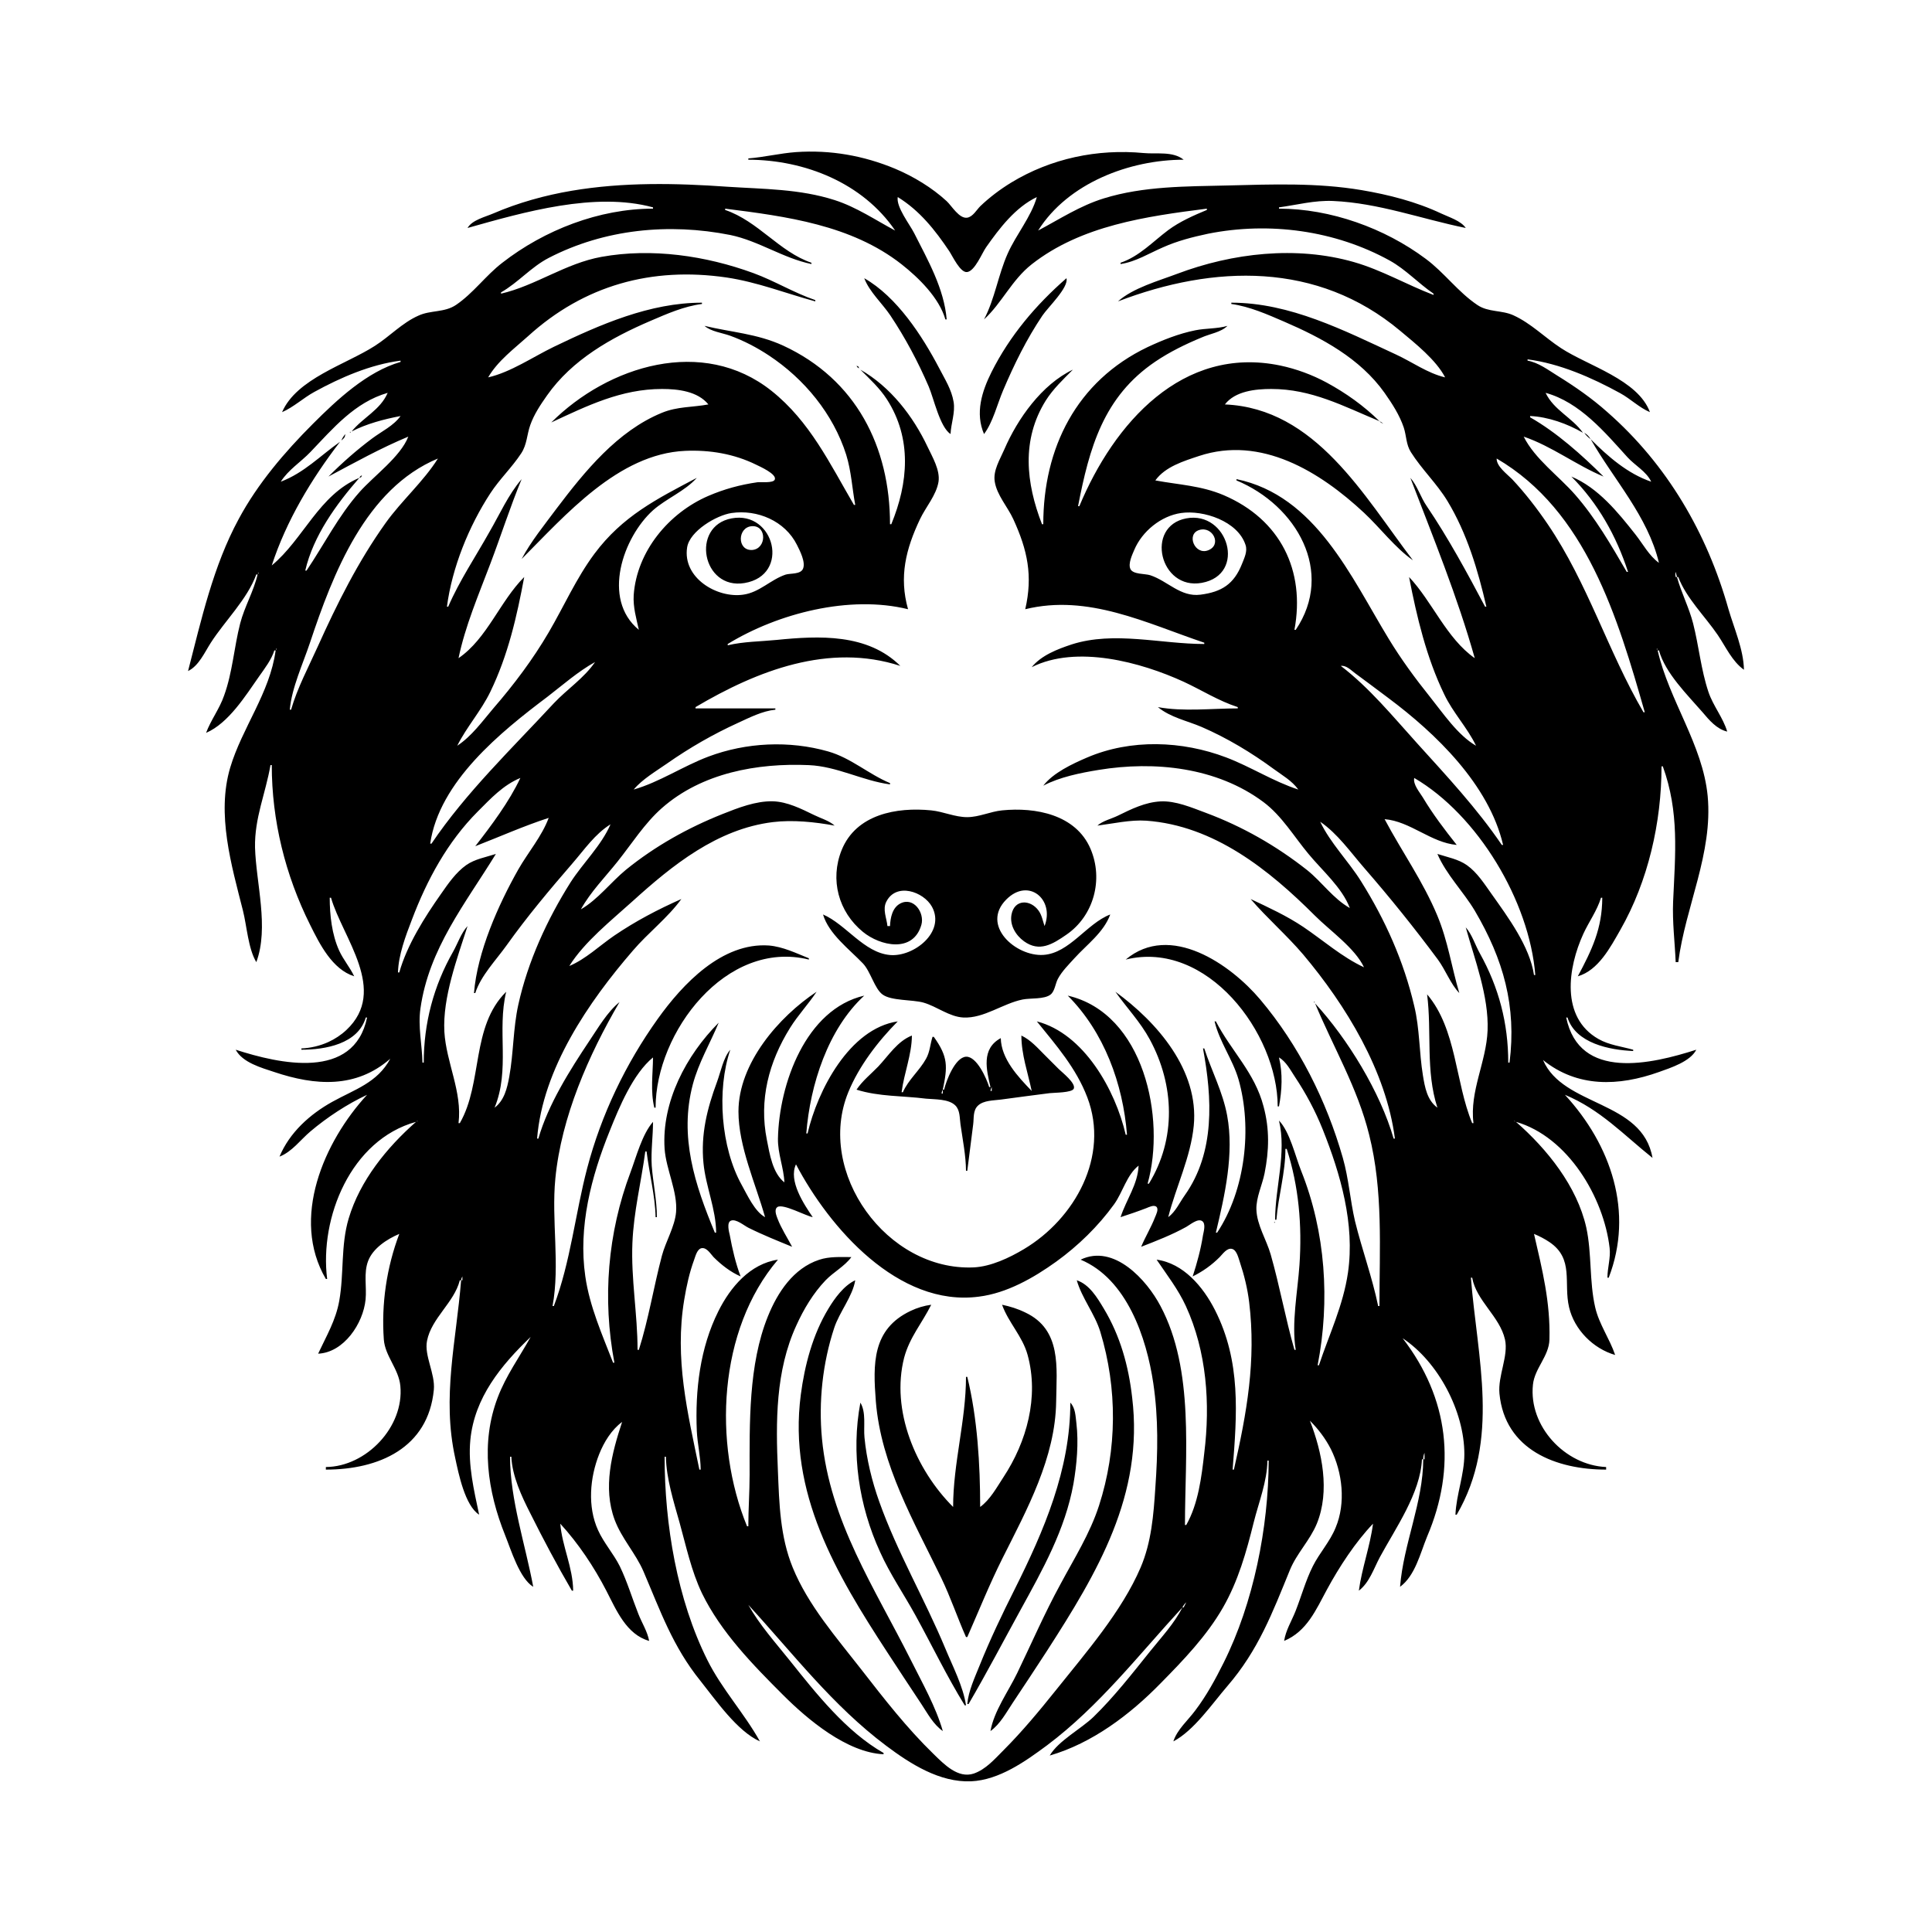 <?xml version="1.0" encoding="UTF-8"?>
<svg xmlns="http://www.w3.org/2000/svg" xmlns:xlink="http://www.w3.org/1999/xlink" width="1500pt" height="1500pt" viewBox="0 0 1500 1500" version="1.1">
<g id="surface1">
<path style=" stroke:none;fill-rule:nonzero;fill:rgb(0%,0%,0%);fill-opacity:1;" d="M 581 123 L 581 124 C 624.816 124.121 669.844 142.02 695 179 C 679.418 170.707 664.98 160.789 648 155.344 C 620.883 146.645 593 146.828 565 145 C 524.652 142.148 484 141.328 444 148.082 C 423.23 151.582 402.352 157.375 383 165.719 C 376.703 168.434 366.508 170.82 363 177 C 407 164.613 462 148.734 507 161 L 507 162 C 465.301 162 422.742 178.527 390 204 C 377 214 367.562 227.578 354 236.777 C 345 242.777 334.426 240.703 325 245 C 312.32 250.555 302.59 261.184 291 268.562 C 268.551 283 230.227 294 219 320 C 228 316.078 235.359 309.059 244 304.312 C 264.457 293.07 287.676 283.012 311 280 L 311 281 C 285 288.449 261.508 310.492 243 329 C 221 351 200 375.594 185.309 403 C 165.496 439.547 156.324 481.09 146 521 C 154.312 517.039 158.883 506.465 163.691 499 C 174.777 481.785 191.91 465.367 199 446 L 200 446 C 196.969 459.105 189.84 471 186.477 484 C 181.715 502.508 180.543 522 174 540 C 170.508 550.246 163.691 559 160 569 C 177.488 561.453 190.648 540.141 201.277 525 C 205.621 518.812 210.703 512.258 213 505 L 214 505 C 209.562 538 187.957 565 178.723 596 C 167.996 632.133 179.719 671.816 188.625 707 C 191.66 719 192.668 736.5 199 747 C 209 720.113 198.816 685.777 198 658 C 197.559 635 206.234 616 210 594 L 211 594 C 211 637.086 221.492 679.477 240.754 718 C 248.207 733 257.906 752.555 275 758 C 271.688 751 266.527 745.086 263.312 738 C 257.664 725.562 256 710.527 256 697 L 257 697 C 265.977 728.16 301.668 769 268.91 799.711 C 264.859 803.508 260 806.715 255 809 C 248.418 812 241.191 813.691 234 814 L 234 815 C 252.414 815 277.938 810.609 284 790 L 285 790 C 274.734 839.102 217 826 183 815 C 188.281 825 203 829.016 213 832.332 C 244.84 843 276.371 845.191 303 822 C 293 840.695 275.34 845.801 258 855.438 C 240.555 865.137 224.844 879.262 217 898 C 226.727 894.238 233.227 885 241 878.438 C 254 867.441 269.531 857.223 285 850 C 251.438 886.441 225.5 946 253 993 L 254 993 C 247.988 945.438 272.324 885 323 871 C 300.262 891 279.469 916.641 270.723 946 C 264.453 967.023 267.188 988.684 263.387 1010 C 260.68 1025.168 253.402 1037.281 247 1051 C 267 1050.078 281.973 1027.555 283.828 1009 C 284.816 999.145 282.195 988.48 285.816 979 C 289.617 969.051 300.582 962 310 958 C 300.199 984 296 1012.266 298 1040 C 299 1053 309.551 1062.715 310.828 1076 C 313.891 1107.758 284.426 1138.738 253 1139 L 253 1141 C 293.938 1141 332.496 1124.371 336.828 1079 C 338 1066.504 329.211 1052.48 331.543 1041 C 335 1023.285 352.621 1011.367 357 994 L 358 994 C 354.277 1041.105 342.945 1084.559 353.426 1132 C 356 1144.02 361 1169 372 1176 C 368 1157.035 363.281 1137.527 365.172 1118 C 368.352 1085.125 389 1060 412 1038 C 403.316 1053.656 392.801 1068.105 386.426 1085 C 373 1120.207 378.398 1157.77 392.199 1192 C 396.711 1203.188 403.426 1225.531 414 1232 C 407.941 1199.375 396 1164.262 396 1131 L 397 1131 C 397.656 1146.023 405 1161.758 411.754 1175 C 421.844 1195.184 432.633 1215.52 444 1235 L 445 1235 C 444.852 1217.02 436.441 1200.629 435 1183 C 449 1198.227 461.254 1216.617 470.742 1235 C 478.504 1250.031 486.281 1269 504 1274 C 502.707 1266.742 498.324 1260 495.602 1253 C 490.723 1240.707 487 1228 481.191 1216 C 476.305 1206.23 468.832 1198 464.312 1188 C 456 1169.762 457.965 1147.219 465.203 1129 C 468.891 1119.723 474.809 1110 483 1104 C 475 1128.25 467.914 1155 477.23 1180 C 482.617 1194.469 493.527 1206 499.574 1220 C 512.77 1250.832 522.262 1278.312 543.805 1305 C 555.781 1320 572.328 1344.125 590 1352 C 577.836 1330.148 560.523 1311.508 549.27 1289 C 525.68 1241.816 516 1183.41 516 1131 L 517 1131 C 517.352 1148 523 1165.766 527.574 1182 C 532.707 1200.461 536.73 1219.66 545 1237 C 559.684 1267.164 584.559 1292.598 608 1316 C 627 1335.012 657.555 1360.699 686 1362 L 686 1361 C 656.883 1344.41 633.609 1314.762 613 1289 C 602 1275.266 589.586 1261.406 581 1246 C 615.871 1284 646.449 1324.211 688 1355.371 C 706.75 1369.438 729.547 1384.031 754 1383 C 775.844 1382.004 796.176 1367.473 813 1355 C 853.613 1324.461 883.93 1285 918 1248 C 911.859 1260.344 901.574 1271.281 893 1282 C 879 1299.418 865 1317.426 848.996 1333 C 839.258 1342.387 821.738 1351.531 815 1363 C 848 1353.43 877.363 1331.203 901 1307 C 918.73 1289 936.887 1270.164 949.574 1248 C 961.352 1227.422 967.664 1205 973.371 1182 C 977.246 1166.508 983.867 1150.078 984 1134 L 985 1134 C 984.855 1186 973.234 1244.59 950 1291 C 943.645 1303.773 936.684 1316.547 928 1328 C 922.391 1335.629 913.945 1342.773 911 1352 C 927 1343.629 941.223 1322.652 953 1309 C 977 1281.105 987.812 1252.398 1001.453 1219 C 1006.746 1206.031 1017 1196 1022.371 1183 C 1032.746 1157.52 1026.488 1127.461 1017 1103 C 1023.516 1109.57 1029 1116.695 1033.242 1125 C 1042.328 1143.172 1045 1167 1037 1186 C 1032.562 1197 1024.504 1205.559 1019.27 1216 C 1013.66 1227.191 1010.391 1239.402 1005.797 1251 C 1002.777 1258.625 998.23 1265.793 997 1274 C 1014.688 1266.598 1021.727 1249.832 1030.309 1234 C 1039.785 1216.523 1052.27 1197.387 1066 1183 C 1063.734 1200.551 1057.359 1217.473 1055 1235 C 1063.23 1228.684 1066.512 1218 1071.309 1209 C 1083.449 1186.555 1102.797 1159.297 1104 1133 L 1105 1133 C 1104.906 1166.43 1089.633 1198.664 1087 1232 C 1098.766 1223.316 1102.66 1206 1108 1193 C 1131 1139.164 1124.969 1085.672 1089 1039 C 1116.629 1057.277 1136.922 1095.793 1136.922 1129 C 1136.922 1145 1130.68 1160.188 1130 1176 L 1131 1176 C 1164.957 1117.82 1146.93 1054.469 1142 992 L 1143 992 C 1146.215 1010.035 1164.441 1022.074 1168.469 1040 C 1171.324 1052.703 1162.84 1068.234 1164.172 1082 C 1168.406 1125.777 1208.305 1141 1247 1141 L 1247 1139 C 1215 1137.605 1186.707 1107.266 1190.176 1075 C 1191.547 1062.211 1202.648 1053 1202.984 1040 C 1203.746 1011 1197.488 986.047 1191 958 C 1195.195 959.746 1199.227 961.809 1203 964.359 C 1222.254 977.367 1213.77 996.023 1218.234 1015 C 1222.324 1032.359 1236.906 1047.074 1254 1052 C 1249.688 1039.258 1241.527 1028.195 1238.5 1015 C 1233.828 994.641 1236 973.457 1231.574 953 C 1224.387 921 1201.191 892.137 1177 871 C 1217.285 882.605 1245.199 929.664 1249.715 969 C 1250.586 976.594 1248 984.352 1248 992 L 1249 992 C 1268.648 941.062 1250.879 889 1215 850 C 1242.496 861.449 1260.508 881 1283 899 C 1275.234 854.059 1213.777 859.559 1198 823 C 1224.695 844.52 1256.613 843.488 1288 832.309 C 1297.219 829.023 1312.344 824.168 1317 815 C 1282.277 826.102 1226.227 839.41 1216 790 L 1217 790 C 1223.41 810.078 1249.617 815.211 1268 816 L 1268 815 C 1258.895 812.441 1249.344 811.418 1241 806.66 C 1211.383 789.777 1217.348 751.125 1229.309 725 C 1233.598 715.633 1240 707 1243 697 L 1244 697 C 1243.934 721 1235.938 737.531 1225 758 C 1240.965 753.391 1250.316 735.449 1258 722 C 1279.637 684.113 1290 638.422 1290 595 L 1291 595 C 1303.902 630.504 1300.66 663 1299 700 C 1298.344 716 1300.324 731.258 1301 747 L 1303 747 C 1308.578 703.797 1330 662.535 1325.828 618 C 1322 578.172 1295.934 544 1287 505 L 1288 505 C 1293 522.719 1310 539.328 1321.871 553 C 1327 559.102 1332.848 566.066 1341 568 C 1337.797 557.105 1329.988 548 1326.355 537 C 1320.621 519.785 1319 501.523 1314.523 484 C 1311.344 471.633 1305.348 460.242 1302 448 L 1303 448 C 1309.223 464.422 1323.855 478.578 1333.656 493 C 1339.875 502.152 1344.801 513.465 1354 520 C 1353.676 504.242 1346.406 488.055 1342 473 C 1325.426 414.035 1294.398 360.688 1248 320 C 1235.828 309.133 1222.758 300.098 1209 291.574 C 1201.848 287.145 1194.426 281.504 1186 280 L 1186 279 C 1211 282.242 1236 293.223 1258 305.312 C 1266 309.715 1272.574 316.363 1281 320 C 1271.746 294.766 1232.852 284 1212 270.305 C 1199.414 262.109 1188.816 251.09 1175 244.793 C 1165.879 240.637 1155.609 242.59 1147 236.777 C 1132 226.711 1121.387 211.668 1107 201 C 1075 177.047 1032.891 162 993 162 L 993 161 C 1007 159.094 1020.543 155.406 1035 156.039 C 1070.387 157.59 1103.629 170 1138 177 C 1134.379 171.469 1124.879 168.555 1119 165.781 C 1099.543 156.598 1078 151.133 1057 147.586 C 1022.375 141.777 987.883 143.133 953 144 C 921 144.77 887.93 144.453 857 154.027 C 838.484 159.758 822.934 170 806 179 C 829.191 142 877.324 124 919 124 C 910.527 117.23 898 119.785 888 118.828 C 852 115.406 815.922 123 785 141.812 C 776.508 147.016 768.242 153.227 761 160.172 C 758.219 163 755.293 168.281 751 169 C 744.711 170 738.891 159.773 734.984 156.172 C 723.656 145.719 709.207 137 695 131.012 C 670.367 120.762 644.68 116.262 618 118.09 C 605.59 119 593.398 122.02 581 123 M 697 153 C 713.977 163.43 726 178.594 737 195 C 739.488 198.715 745.562 212 750.926 211.219 C 756.965 210.336 762.395 196.543 765.59 192 C 775.984 177.23 788.281 161 805 153 C 800.52 168.559 788.871 182.172 782.309 197 C 775 213.41 772.348 232.16 764 248 C 777.914 235.25 785.496 217.418 801 205.211 C 839.539 175 889.992 168 937 162 L 937 163 C 926.688 167.293 915.98 172 907 178.664 C 894.949 187.699 884.578 199.035 870 204 L 870 205 C 881.809 203.258 892.254 196.613 903 192 C 914.172 187 926 184 938 181.449 C 985.395 172 1036.508 178.824 1079 202.312 C 1091.395 209.164 1101.309 220.047 1113 228 L 1113 229 C 1092 221 1072.746 209.633 1051 203.426 C 1006.438 190.711 956.98 196.367 914 212.574 C 899.59 218.012 879.535 223.621 868 234 C 942.645 205.418 1022.828 203.066 1087 256.754 C 1098.711 266.551 1114.914 279.344 1122 293 C 1108.289 289.75 1096.617 281.148 1084 275.309 C 1043.539 256.59 1001.609 235 956 235 L 956 236 C 970.277 238 983.883 244.062 997 249.719 C 1026.293 262.348 1056 278.254 1074.965 305 C 1080.855 313.379 1086.617 322.223 1089.898 332 C 1092 338.461 1091.633 345.047 1095.383 351 C 1103.828 364.395 1115.566 375.445 1123.797 389 C 1138.93 414 1147.523 442.746 1154 471 L 1153 471 C 1139 444.551 1124.48 417.762 1107.746 393 C 1103 386.188 1100.383 377 1095 371 C 1112.727 417.289 1131.543 463.227 1145 511 C 1123 495.602 1112 467 1094 448 C 1099.996 479 1107.477 510.512 1121.258 539 C 1128 553.254 1139.301 565 1146 579 C 1131.738 570.758 1120.387 553.711 1110.199 541 C 1098.699 526.652 1087.758 511.727 1078.203 496 C 1049 448.109 1021.57 384.742 960 372 L 960 373 C 1006.664 392.434 1036.395 444 1006 489 L 1005 489 C 1013.566 443.02 994.195 403.328 950 384.426 C 932.461 377 915.297 376.398 897 373 C 904.699 362.301 918.988 358 931 354 C 979.203 338.094 1024.688 366.129 1059 398.09 C 1071.547 409.777 1083 425.188 1097 435 C 1058.977 385.164 1021.574 317.031 951 314 C 959 303.605 974.754 302 987 302 C 1018.344 302 1042.93 315.312 1071 327 C 1058.809 315 1045 305.191 1030 297.027 C 1018.84 291 1006.414 286.414 994 283.805 C 918 268 864.785 328.668 838 393 L 837 393 C 845.762 347.82 856.641 308.023 897 280.746 C 908.238 273.148 920.547 267.152 933 262 C 939.391 259.129 947.969 258 953 253 C 945.18 255.312 936 254.812 928 256.449 C 915.238 259.016 902.715 264 891 269.484 C 835.598 296 810 348 810 407 L 809 407 C 796.582 375 792.891 341.527 811.914 311 C 817.613 302 825.441 294.559 833 287 C 808.871 298.465 790 325.141 779.719 349 C 776.418 356.648 770.852 365.336 772.328 374 C 774 384.441 782.344 393.535 786.691 403 C 797.816 427.215 801.977 447 796 473 C 844.824 461 890 483.816 935 499 L 935 500 C 901.176 500 865 489.762 832 500.344 C 820.977 504 808.496 508.789 801 518 C 835.922 500.469 885.852 514.129 919 529.309 C 933 535.789 946 544.141 961 549 L 961 550 C 940.949 550 918.727 552.66 899 549 C 908.836 557.082 921.531 559.523 933 564.426 C 952.789 573 971.691 584.402 989 597.117 C 995.711 602.047 1003 606.102 1008 613 C 988.406 606.625 971.184 595.34 952 588.062 C 917.758 575.074 878 573.586 844 588.148 C 832.582 593.039 817.688 600 810 610 C 822.758 603.277 838.852 600.07 853 597.754 C 896.434 590.641 944.766 595.68 981 622.762 C 995.168 633.348 1004.711 649.57 1015.922 663 C 1026.652 676 1041.957 689.059 1048 705 C 1035 697.609 1026.543 685 1015 675.664 C 991 656.707 964.52 641.582 936 631 C 925.227 627 912.746 621.602 901 622.211 C 889.199 622.82 878.402 628.129 868 633.242 C 862.812 635.797 856.332 637.18 852 641 C 864 639.473 877.824 636.324 890 637.184 C 942.52 641 985.176 675.176 1021 711 C 1032.609 722.609 1052 736.105 1059 751 C 1042 743.113 1027.367 730.137 1012 719.746 C 998.98 711 985 704.621 971 698 C 983.887 713 998.941 726 1011.727 741 C 1045 780.508 1076.238 831.648 1083 884 L 1082 884 C 1071.68 848 1046.262 806.445 1021 779 C 1035.258 813.246 1053.996 844.574 1063 881 C 1073.98 924.496 1071 969.543 1071 1014 L 1070 1014 C 1065.395 991.695 1057.438 970.152 1052 948 C 1048.242 931.777 1047.168 915.109 1042.574 899 C 1029.863 854.465 1008.324 811.453 978.41 776 C 955.402 748.734 908.539 716 874 745 C 937 729.441 991.961 802.121 992 859 L 993 859 C 995.336 846.43 996 833.5 993 821 C 998.594 824.238 1001.824 830.734 1005.332 836 C 1013.977 849 1021.227 862.52 1027 877 C 1040.832 911.684 1052 950.398 1046.57 988 C 1042.883 1013.488 1032 1036 1024 1060 L 1023 1060 C 1032.715 1010 1029.23 956.586 1010.199 909 C 1005.66 897.648 1001.441 878.73 993 870 C 999 895.234 990 921.805 990 947 L 991 947 C 992.465 928.449 998 910.742 998 892 L 999 892 C 1008.406 921 1010.988 951.668 1008.91 982 C 1007.48 1003 1002.578 1027.273 1006 1048 L 1005 1048 C 998 1023.539 993.551 998.449 986.574 974 C 983.301 962.527 975.824 951.129 975.461 939 C 975.184 929.781 980 920 981.801 911 C 985.34 893.207 985.77 876.637 981 859 C 974.195 832.77 955.926 816.016 944 793 L 943 793 C 946.742 808.789 957 822.367 961.574 838 C 972.387 875.734 966.852 924 945 957 L 944 957 C 950.938 928 958.285 895.758 952.738 866 C 949.309 847.598 940.73 831.617 935 814 L 934 814 C 941.172 852.594 943.48 894.672 919.859 928 C 915.738 933.812 912.797 940.695 907 945 C 913 921.496 924.477 898.312 926.828 874 C 931 831 898.438 793.59 866 770 C 874.855 782.582 885.258 793.277 892.691 807 C 911.949 842.547 913.293 884.211 892 919 L 891 919 C 905.27 868.242 888.215 786.699 829 773 C 857.301 801.379 871.879 841.473 875 881 L 874 881 C 865.945 846.188 841.52 802.473 805 793 C 820 811.555 835.539 829.246 844.188 852 C 861.555 897.711 834.562 946.188 795 969.801 C 783.707 976.539 769.371 983.355 756 984 C 688.602 987.02 633.188 910.203 658.605 848 C 666.891 827.723 681.688 808.441 697 793 C 659.473 798.543 634.699 846.723 627 880 L 626 880 C 628.98 842.273 642.777 799 671 773 C 625.527 783.52 604.848 841.742 604 884 C 603.785 895.605 608.5 906.547 609 918 C 599.82 910.797 597.57 896 595.398 885 C 589.176 854 596.828 824.66 613.426 798 C 619.59 788.102 627.605 779.664 634 770 C 604.637 789.445 573.34 825.512 573.34 863 C 573.34 890.051 586.723 919.164 594 945 C 585.988 940.684 580.207 927.805 575.863 920 C 559.707 891 556.332 846.512 567 815 C 561.656 821.062 559.496 832.391 556.68 840 C 548.992 860.777 544 880.629 546.172 903 C 547.902 921.184 555.949 938.785 556 957 L 555 957 C 539.52 919.812 527.184 882.574 537.883 842 C 542.395 825 551.273 810.152 558 794 C 532.797 819.273 513.59 855.469 516 892 C 517.188 908.047 526.176 925.242 524.906 941 C 524 952.191 516.785 964.016 513.883 975 C 507.504 999.148 503.562 1024.195 496 1048 L 495 1048 C 495 1020.348 489.828 992.691 491 965 C 492 940.719 497.781 918 501 894 L 502 894 C 504 910.742 508.652 928.152 509 945 L 510 945 C 510 931.586 507 918.363 506 905 C 505.309 893.594 506.992 882.344 507 871 C 498.613 880.508 494 898.137 489.574 910 C 471.703 957.395 467.641 1008.312 477 1058 L 476 1058 C 467.496 1036.078 457.828 1014.473 454.43 991 C 448.844 952.445 459 913.602 473.398 878 C 480.688 859.777 491.508 833.613 507 821 C 506.891 834.09 504.906 847.004 508 860 L 509 860 C 509 801.586 563.672 729.152 628 745 L 628 744 C 618 740 607.832 735 597 734.09 C 560.551 731.535 530 764.023 510.711 791 C 485.699 826 466.812 865.441 455.883 907 C 446.629 942.207 443 979.77 430 1014 L 429 1014 C 434.93 982.062 428 947.41 431.172 915 C 435.809 867.234 457 819.035 481 778 C 471.469 785.711 464.418 798 457.668 808 C 442.484 830.773 425.582 857.48 418 884 L 417 884 C 421.312 829.816 457 777.785 491.426 738 C 503 724.41 518.629 712.418 529 698 C 510.578 706.203 493.746 715 477 726.344 C 465.559 734.133 454.816 744.637 442 750 C 453.773 731.176 474.629 714.645 491 699.828 C 522 671.742 556.875 643.582 600 638.285 C 615.469 636.387 632.754 638.168 648 641 C 643.676 637.109 637.211 635.355 632 632.754 C 622.191 628 611.207 622.41 600 622.129 C 586.859 621.801 573 627.215 561 632 C 534 642.73 508.527 657 486 675.262 C 474.18 685 464.227 698.355 451 706 C 458.59 692.367 469.723 681.117 479.398 669 C 490.559 655.031 500.484 639.16 514 627.285 C 544.969 600.078 587.977 592.285 628 594.039 C 650 595.012 669.531 606.105 691 609 L 691 608 C 674.238 601 660.781 588.504 643 583.426 C 612.828 574.816 579.398 576.375 550 587.426 C 530.387 594.797 512 607.254 492 613 C 498.645 605 509.398 598.73 518 592.719 C 535.508 580.484 553.582 570.09 573 561.23 C 582 557.098 591.961 552 602 551 L 602 550 L 540 550 L 540 549 C 588 520.598 643.633 499 699 517 C 673.555 491.766 636 493.523 603 496.832 C 590.465 498.086 577.285 498.066 565 501 L 565 500 C 604 476.117 659.676 461.832 705 473 C 697.895 447.773 703.258 426.273 714.32 403 C 718.773 393.633 726.961 384.449 728.668 374 C 730 365.02 723.918 354.828 720.219 347 C 708.914 323.07 691.336 300.297 668 287 C 675.27 294.27 682.957 301.297 688.562 310 C 708.238 340.566 705.191 375 692 407 L 691 407 C 691 347 664.73 294.555 608 268.309 C 587.594 259 568 258.039 547 253 C 552 257.43 560.695 258.406 567 260.695 C 577.531 264.52 587.664 269.828 597 276.004 C 624.48 294.18 646.898 321.344 656.973 353 C 661 366 661.559 379 664 392 L 663 392 C 644.297 360 628.785 327.145 599 303.449 C 545.715 261.062 472.312 283.812 428 328 C 455.969 315 482.348 302 514 302 C 526.43 302.004 541.652 303.754 550 314 C 537.562 316.309 526 315.531 514 320.453 C 479.371 334.594 453.961 366 432 395 C 422.676 407.598 412.422 420.055 405 434 C 438.805 400.195 480 352.312 532 350.039 C 550.941 349.211 569.871 352.32 587 360.758 C 589.762 362.117 603.309 368.062 601.539 372.348 C 600.316 375.309 590.66 374.047 588 374.43 C 574.77 376.324 562.281 379.719 550 385 C 519.277 398.215 494.438 428 492 462 C 491.441 471.391 494 480 496 489 C 466.812 465 483.891 417 507 396.172 C 517.367 387 531.77 381.391 541 371 C 509.922 387.379 483.277 400.707 461.477 430 C 447.359 449 437.879 470.688 425.988 491 C 413.668 512.047 399 531.539 383 550 C 374.41 560.133 366.258 571.555 355 579 C 362.289 564.352 373.508 552 380.742 537 C 394.445 508.68 401.281 478.691 407 448 C 388 467 378.262 495.738 356 511 C 361.195 486 371.5 462 380.574 438 C 388.93 416.043 396 393.742 405 372 C 394.676 384 387.949 399.336 380 413 C 369.371 432 356.602 451.039 348 471 L 347 471 C 351 440.637 364 408.559 380.695 383 C 387.844 372.02 397.426 363 404.645 352 C 409.219 345.09 409 337.598 411.699 330 C 414.648 321.66 419.664 314.188 424.723 307 C 444.273 279.211 474.438 262.266 505 249.148 C 517.875 243.625 530.996 237.809 545 236 L 545 235 C 504.508 235 465.859 252 430 269.258 C 413.828 277.082 396.512 289 379 293 C 386.402 280.191 399.199 270.723 410 261 C 453.523 221.449 506 207 564 215.426 C 588 219 609.816 227.672 633 234 L 633 233 C 616.48 227.375 601.422 218.074 585 212.055 C 548 198.508 505.969 192.383 467 199.426 C 438.926 204.496 416 221.734 389 228 L 389 227 C 402.277 219.434 412.336 207.328 426 200.258 C 469.359 177.824 519.379 173 567 182.449 C 589 187 607.98 200.441 630 205 L 630 204 C 605 195.477 588.75 171.77 563 163 L 563 162 C 610.348 168 661 174.598 700 205.211 C 713.312 215.691 729.172 231.242 734 248 L 735 248 C 733 224.047 720.395 202 709.758 181 C 706.211 174.023 695.707 160.762 697 153 M 696 179 L 695 180 L 696 179 M 806 179 L 805 180 L 806 179 M 671 216 C 675 226.609 685 235.535 691.332 245 C 702.938 262.402 712.715 280.809 721 300 C 725 309.293 729.691 331.551 738 337 C 738.355 328.734 741.773 320.289 740.379 312 C 738.762 302.375 733.66 294.504 729.258 286 C 716 260.695 696.297 230.414 671 216 M 828 216 C 804.223 236.773 783.961 260.656 769.754 289 C 762.289 304 757 320.691 764 337 C 771 327.641 774.258 313.785 778.852 303 C 787.461 282.785 797 263.309 809.332 245 C 813.543 238.688 829.883 223.195 828 216 M 665 284 C 665.77 285.312 665.688 285.23 667 286 C 666.453 284.363 666.637 284.547 665 284 M 834 285 L 835 286 L 834 285 M 301 305 C 295.195 318.449 281.785 324.113 273 335 C 284.637 329 298 325.492 311 323 C 305.504 330.641 296.43 334.824 289 340.375 C 276.812 349.473 265.746 359.254 255 370 C 275.539 359.07 295.395 348 317 339 C 310.945 354.625 290.348 369.41 279.168 382 C 262.781 400.449 251.703 422.672 238 443 L 237 443 C 243.254 416 261 391.578 279 371 C 247.586 384.148 235.543 418.727 211 439 C 222.273 404.348 241.844 371.824 264 343 C 248.41 354 236.266 367 218 374 C 223.789 364.77 233.492 358.797 240.961 351 C 258.562 332.621 275.344 312.391 301 305 M 1282 374 C 1263.676 367.762 1248.5 354.465 1235 341 C 1252.895 372.41 1279.43 400.824 1288 437 C 1280.328 431.48 1275.586 422.352 1269.789 415 C 1256.184 397.738 1240.809 378.711 1220 370 C 1240.781 390.797 1254.949 416.191 1264 444 L 1263 444 C 1250.789 423.078 1238.906 402.344 1222.844 384 C 1210.207 369.566 1191.633 356.328 1183 339 C 1204.891 346.453 1223.742 361.148 1245 370 C 1228.297 353.344 1208.574 335.719 1188 324 L 1188 323 C 1201.945 323.602 1217 329.016 1229 336 C 1220.695 324.242 1206.406 318.465 1200 305 C 1226.488 312.246 1245.883 335.484 1263.574 355 C 1269.465 361.445 1278.223 366 1282 374 M 1071 327 C 1072.223 328.195 1072.422 328.316 1074 329 C 1072.859 328 1072.387 327.691 1071 327 M 271.668 335.332 C 271.223 335.777 272.277 335.723 272.332 335.668 C 272.777 335.223 271.723 335.277 271.668 335.332 M 1230 336 C 1231.551 338.137 1232.863 339.449 1235 341 C 1233.52 338.676 1232.355 337.418 1230 336 M 268 337 C 266.652 338.766 265.879 340 265 342 C 267 340.355 268 339.586 268 337 M 340 356 C 328.891 373.762 311.766 388.73 299.426 406 C 278 436 261.746 468.609 246.695 502 C 239.574 517.789 230.762 534.348 226 551 L 225 551 C 226.484 534 235.27 515.203 240.668 499 C 258.473 445.535 283.84 379.379 340 356 M 1162 356 C 1231.531 396.586 1256 479.523 1277 553 L 1276 553 C 1248.297 505.535 1232.902 453 1201.656 407 C 1193.355 394.805 1184 382.672 1173.961 372 C 1170 368 1161.801 362.016 1162 356 M 279 371 C 280.637 370.453 280.453 370.637 281 369 C 279.688 369.77 279.77 369.688 279 371 M 405 371 L 406 372 L 405 371 M 568 398.301 C 588 395.398 609.438 404.43 618.73 423 C 620.984 427.508 625.742 436.598 623.395 441.695 C 621.453 446 613.734 445 610 446.105 C 598.289 450.023 589.598 460 577 461.699 C 556.68 464.629 529.797 448.641 533.484 425 C 535.473 412.273 556.312 400 568 398.301 M 917 398.301 C 934.309 395.805 960.996 404.629 967 423 C 968.777 428.027 966 433.395 964.203 438 C 958 453.48 948.582 459.582 932 461.711 C 916.523 463.695 906.586 451.051 893 446.598 C 889 445.297 879.574 446.102 877.617 441.695 C 875.781 437.566 879 430.789 880.617 427 C 886.699 412.562 901.332 400.559 917 398.301 M 568 402.469 C 536 408.504 545.172 458.156 578 452.676 C 614 446.645 601.363 396.172 568 402.469 M 921 402.469 C 888.773 408.555 900.457 458.402 933 452.535 C 968.27 446.176 953.434 396.34 921 402.469 M 584 408.52 C 595.527 408.031 595.18 426.102 584 427 C 572 427.691 572.449 409.008 584 408.52 M 931 411.516 C 941.492 408.191 949 423 937.984 427.258 C 927.699 431.246 920.773 414.781 931 411.516 M 404 434 L 405 435 L 404 434 M 202 442 L 201 443 L 202 442 M 200.668 444.668 C 200.723 444.723 200.777 445.777 200.332 445.332 C 200.277 445.277 200.223 444.223 200.668 444.668 M 1301 444 L 1302 448 L 1301 448 C 1300.691 446.242 1300.594 445.66 1301 444 M 214.668 503.668 C 214.723 503.723 214.777 504.777 214.332 504.332 C 214.277 504.277 214.223 503.223 214.668 503.668 M 1286.668 503.668 C 1286.723 503.723 1286.777 504.777 1286.332 504.332 C 1286.277 504.277 1286.223 503.223 1286.668 503.668 M 462 514 C 453.41 526.562 440.375 535 430 546 C 397.594 581 361.738 615.371 335 655 L 334 655 C 341 606.742 388.859 568.234 425 541 C 437 531.742 448.75 521.379 462 514 M 1167 656 L 1166 656 C 1146.621 627.516 1123.203 602.469 1100.172 577 C 1081.52 556.379 1063.254 534 1041 517 C 1045.191 516.426 1048.777 520.211 1052 522.629 C 1060.629 529.094 1069.375 535.402 1078 542 C 1114.82 569.5 1156 609.133 1167 656 M 404 604 C 395.363 622.48 381.414 641 369 657 C 388 649.613 406.543 641.332 426 635 C 420.828 649.129 409.832 662 402.426 675 C 386.816 702.629 370.613 739 368 771 L 369 771 C 373.23 757.633 385.223 745.32 393.289 734 C 409.27 711.578 426.723 690.797 444.719 670 C 453.789 659.516 462 647.457 474 640 C 466.867 656.527 452.648 670 443 685 C 424.742 714 409.828 746.473 402.426 780 C 398.324 798.57 398.762 817.41 395.387 836 C 393.785 844.809 391.492 854.434 384 860 C 396.191 830.277 385.727 800.199 393 770 C 365.5 797.211 375 840.777 357 872 L 356 872 C 359 847.602 346.461 825.18 345 801 C 343.586 774.332 354.984 744.066 363 719 C 358 724.398 355.34 732.629 351.719 739 C 336.621 765.559 329 794.508 329 825 L 328 825 C 327.711 811.012 324.414 797.051 326.43 783 C 333 736.422 361.211 701.73 385 663 C 377.422 665.465 368.586 667 362 671.637 C 353.898 677.41 348 686 342.426 694 C 329.73 712 316 733.711 310 755 L 309 755 C 309.285 741.613 315 726.445 319.809 714 C 331.531 683.074 347.438 653.598 371 630 C 381 620 390.516 609.617 404 604 M 1098 604 C 1147.328 632.816 1187.434 699.609 1192 757 L 1191 757 C 1187.664 734.719 1170.746 712 1158 694 C 1152.449 686.215 1146.891 677.414 1139 671.789 C 1132.324 667.031 1123.684 665.5 1116 663 C 1122.953 679.137 1136 692 1144.988 707 C 1167.328 745 1177.52 781.328 1172 825 L 1171 825 C 1171 794.512 1163.738 766.672 1148.859 740 C 1145.352 733.711 1142.758 725.289 1138 720 C 1145 745.141 1155.988 773.559 1154.961 800 C 1154 824.578 1140.867 847.211 1144 872 L 1143 872 C 1129.766 840.172 1131 799.012 1108 772 C 1111.73 801.355 1106.707 831.434 1116 860 C 1108 854.18 1106.266 844.164 1104.754 835 C 1101.801 817.09 1102.316 798.73 1098 781 C 1089.883 746.27 1075.52 714.195 1056.574 684 C 1046.84 668.48 1032.859 654.543 1025 638 C 1038.594 647.297 1048.566 661.68 1059.281 674 C 1079.312 697.027 1098.176 720.496 1116.371 745 C 1122.262 753 1126.312 764.109 1133 771 C 1126.977 750.816 1124.234 730.832 1115.988 711 C 1104.887 684.301 1088.473 661.312 1075 636 C 1095 637.648 1110.969 654.25 1131 656 C 1121.684 644.254 1112.348 632 1104.602 619 C 1102 614.77 1097 609.105 1098 604 M 491 613 L 490 614 L 491 613 M 691 719 L 689 719 C 688.469 713 685 706 688.18 700.004 C 695.777 685.016 717 692.133 723.582 704 C 734.258 723.621 709.395 743.102 691 741.473 C 670.746 739.676 656.875 717.715 639 710 C 643.461 725.156 659.441 737 669.961 748 C 675.934 754.254 679 767.637 685.227 772.141 C 692 777.141 708.441 776 717 778.426 C 727.453 781.426 736.941 789.422 748 790 C 764 790.742 778.402 779.164 794 776.004 C 799.969 774.793 810.859 776 815.688 772.141 C 818.938 769.602 819.41 763.566 821.324 760 C 824.539 754.008 829.637 749.012 834.172 744 C 843.812 733.344 856.891 724 862 710 C 843.699 717 830.367 740.121 810 741.391 C 788.66 742.723 761.172 718.488 781.328 698.328 C 798.586 681.07 818.953 698.344 811 719 C 809.609 715 808.926 710.594 806.352 707.016 C 800 698.207 787.648 698 785.34 710 C 783.777 718.164 788.566 726.117 795 730.777 C 807 739.492 817.258 733.094 828 725.652 C 849.277 711 856.832 682.738 846.664 659 C 835.277 632.414 804 626.562 778 629.172 C 768.902 630.078 760.188 634.398 751 634.43 C 741.422 634.461 732.453 630.117 723 629.172 C 696.176 626.488 664.691 632.172 653.453 660 C 644.207 683 651 708.012 670 723.535 C 683.23 734.379 708.945 740.332 715.363 718 C 718 708.684 709.363 696.074 699 701.457 C 692.762 704.73 691.281 712.57 691 719 M 671 772 L 672 773 L 671 772 M 1020.332 777.668 C 1020.277 777.723 1020.223 778.777 1020.668 778.332 C 1020.723 778.277 1020.777 777.223 1020.332 777.668 M 286 788 L 285 789 L 286 788 M 558 793 L 559 794 L 558 793 M 665 846 C 682.352 851.512 701 850.699 719 853 C 725.809 853.66 736.547 853.102 741.723 858.277 C 745.508 862.066 745 868.07 745.73 873 C 747.422 885 749.902 897.004 750 909 L 751 909 C 752.516 897.004 754 885 755.574 873 C 756.227 868.047 755.285 862.199 759.277 858.418 C 763.691 854.242 771.348 854.461 777 853.719 C 789.672 852.051 802.316 850.277 815 848.715 C 818.293 848.309 832.246 848.473 833.668 845.258 C 835.539 841.031 824.504 832.504 822 830 L 811 819 C 805.422 813.422 800.215 807.434 793 804 C 793 818.789 798 832.66 801 847 C 790.402 836 777.336 822.164 777 806 C 761.645 814.277 765.91 830.645 769 844 L 768 844 C 766 837.402 758.379 820 750 820.426 C 741.469 821 734.641 839.09 733 846 L 732 846 C 735.742 828 736.199 820.637 725 805 L 724 805 C 722.188 810.727 722 816.648 719 822 C 713.895 831.238 705.277 838.215 701 848 L 700 848 C 701.875 833.246 707.879 819 708 804 C 696.828 808.32 689.832 819.594 681.91 828 C 676 834.121 669.707 839 665 846 M 1198 822 L 1197 823 L 1198 822 M 770 844 L 770 847 L 769 847 C 769.25 845.547 769.316 845.246 770 844 M 732 846 L 732 849 L 731 849 C 731.25 847.547 731.316 847.246 732 846 M 771 848 L 770 849 L 771 848 M 286 849 L 285 850 L 286 849 M 1215 849 L 1214 850 L 1215 849 M 324 870.332 L 324.332 870.668 C 323.84 870.832 323.227 870.332 324 870.332 M 1176 870.332 L 1176.332 870.668 C 1175.84 870.832 1175.227 870.332 1176 870.332 M 503 892 L 502 893 L 503 892 M 618 904 C 643.754 953 697.363 1015 760 1006.711 C 781.746 1004 802.461 992.164 820 979.57 C 837 967.305 852.664 952.059 864.988 935 C 871.695 925.715 874.84 912.074 884 905 C 883.367 919.684 874.43 931.402 870 945 C 876.723 942.812 883.402 940.543 890 938.004 C 891.926 937.262 896 935.113 897.934 937.043 C 899.734 939 897.543 943.09 896.797 945 C 893.703 953 889.258 960.176 886 968 C 897.766 963.438 909.961 958.699 921 952.562 C 923.863 951 929.938 945.664 933.398 948.07 C 936.359 950.133 934.547 956.168 934 959 C 932.273 970 929.426 980.465 926 991 C 933.828 987.172 940.801 982.184 946.961 976 C 949.34 973.598 952.73 968.441 956.777 969.711 C 960.336 970.828 961.598 977 962.656 980 C 966 990.004 968.57 1000.484 969.844 1011 C 975.348 1056.359 968 1097.027 958 1141 L 957 1141 C 960.402 1098 963.66 1057.141 943.242 1017 C 934.195 999.207 918.875 980.812 898 978 C 906 989.828 914.703 1001 920.691 1014 C 936.891 1049.375 939.723 1089.824 935 1128 C 932.941 1146.504 930.352 1167.551 921 1184 L 920 1184 C 920 1129.66 927.484 1063.738 901 1014 C 890.406 993.812 864.887 965.523 839 978 C 874.867 993.012 890.172 1038.539 895.422 1074 C 899.445 1101.176 898.961 1127.723 897 1155 C 895.648 1176 893.965 1197.379 885.574 1217 C 870.992 1251.09 843 1283.211 820 1312 C 807 1328.227 793.703 1344.297 779 1359 C 772.195 1365.805 765.414 1373.738 756 1377 C 743.73 1381.012 732.988 1369.742 725 1362 C 703.984 1341.586 686.52 1319.066 668.574 1296 C 649.328 1271.258 627.441 1246.363 615.453 1217 C 605.645 1193 605 1167.465 603.961 1142 C 602.297 1104 602 1064.391 618.309 1029 C 624 1016.422 631.414 1004.02 641 994 C 647.246 987.539 655.691 983.211 661 976 C 652.598 976 644 975.414 636 978.09 C 616 984.676 603.703 1003.395 596.199 1022 C 581 1059.582 582 1105.059 582 1145 C 582 1158.332 581 1171.621 581 1185 L 580 1185 C 553.648 1120.77 557.395 1032.68 604 978 C 582.316 981.203 567 999.449 557.754 1018 C 543.445 1046.547 539.656 1079.375 541 1111 C 541.48 1121.047 543.973 1131 544 1141 L 543 1141 C 533.762 1096.359 523.59 1055 531.246 1009 C 533 998.434 535.254 988.078 538.953 978 C 540 975.117 541.336 969.441 545 969.035 C 548.871 968.633 551.812 973.648 554 976 C 560 982 567.223 987.645 575 991 C 571.203 981 568.531 969.586 566.613 959 C 566 956.414 564 949.074 567.527 947.707 C 571.445 946.141 577.727 951.555 581 953.191 C 591.992 958.688 603.633 963.336 615 968 C 611.172 960.723 606.539 953.715 603.617 946 C 602.75 943.711 600.836 939 603.605 937.133 C 607.965 934.309 625.57 944 631 945 C 624.188 935 611.953 916.684 618 904 M 989.332 948.668 C 989.277 948.723 989.223 949.777 989.668 949.332 C 989.723 949.277 989.777 948.223 989.332 948.668 M 359 991 L 359 994 L 358 994 C 358.25 992.547 358.316 992.246 359 991 M 732 1344 C 726.621 1325.184 715.98 1306.469 707.246 1289 C 679 1232.73 644.262 1181 638.172 1117 C 635.445 1088.383 638.656 1058.379 647.672 1031 C 651.73 1018.664 662 1006.457 664 994 C 655.191 998.109 648 1008 643.203 1016 C 631 1036.047 624.719 1060 621.719 1083 C 611.84 1159.062 649 1221.711 689 1283 C 697.719 1296.375 706.508 1309.695 715.332 1323 C 720.316 1330.516 724.5 1338.672 732 1344 M 836 994 C 840 1008 849.984 1020 854.277 1034 C 867.633 1078 867.402 1125.301 853.254 1169 C 846.203 1190.777 834 1210 823.309 1230 C 811 1252.504 800.848 1276 789.742 1299 C 782.98 1313.016 771.656 1328.582 769 1344 C 776.566 1338.555 781.234 1329.648 786.332 1322 C 795.191 1308.711 804 1295.426 812.691 1282 C 852 1221 888.195 1160.551 879 1085 C 876.227 1060.539 869.766 1037.219 857 1016 C 851.906 1007.527 845.848 997.266 836 994 M 750 1271 L 751 1271 C 760 1250.559 768.203 1230.086 778.246 1210 C 797.312 1172 819.465 1131.777 820 1088 C 820.324 1062.027 824.441 1032.352 796 1019 C 790.281 1016.184 784.184 1014.281 778 1013 C 783 1027 793.844 1037.387 797.848 1052 C 806.781 1084.602 797.199 1119.395 778.996 1147 C 773.758 1155 768.762 1164.285 761 1170 C 761 1137.219 758.871 1101 751 1069 L 750 1069 C 749.977 1103 740 1136.109 740 1170 C 711 1141.008 691.484 1095.008 702 1054 C 706.277 1038.16 715.926 1027.223 723 1013 C 717.441 1013.75 712 1015.398 707 1017.781 C 677 1032 677.762 1059.094 680 1088 C 684 1137.547 709.562 1181.227 730.742 1225 C 738 1240.016 743.266 1255.805 750 1271 M 413 1037 L 412 1038 L 413 1037 M 1089 1038 L 1088 1039 L 1089 1038 M 668 1089 C 660.641 1128.059 666.785 1169 683.309 1205 C 691 1222.125 701.641 1237.555 710.695 1254 C 723.543 1277.344 735 1301.27 749 1324 L 750 1324 C 747.785 1309.227 739.691 1293.766 734 1280 C 718 1241.57 696.602 1205.117 682.691 1166 C 677 1150.137 672.773 1132.781 671.172 1116 C 670.355 1107.484 672.578 1096.645 668 1089 M 831 1089 C 831 1141 810.551 1188.406 787.754 1234 C 778 1253.383 768.652 1273 760.602 1293 C 756.832 1302.418 751.891 1312.82 751 1323 L 752 1323 C 766 1299.074 778.934 1274.344 792.305 1250 C 809.543 1218.617 826.977 1187.68 833.426 1152 C 836 1137 837.531 1120.352 835.715 1105 C 835 1099.379 835 1093.273 831 1089 M 484 1103 L 483 1104 L 484 1103 M 1106 1128 L 1106 1133 L 1105 1133 C 1105 1131.035 1105.223 1129.77 1106 1128 M 957 1142 L 956 1143 L 957 1142 M 435 1182 L 434 1183 L 435 1182 M 1067 1182 L 1066 1183 L 1067 1182 M 925 1239 L 924 1240 L 925 1239 M 921 1244 L 919 1248 L 918 1248 C 918.953 1246.234 919.566 1245.391 921 1244 M 581 1245 L 580 1246 L 581 1245 "/>
</g>
</svg>
